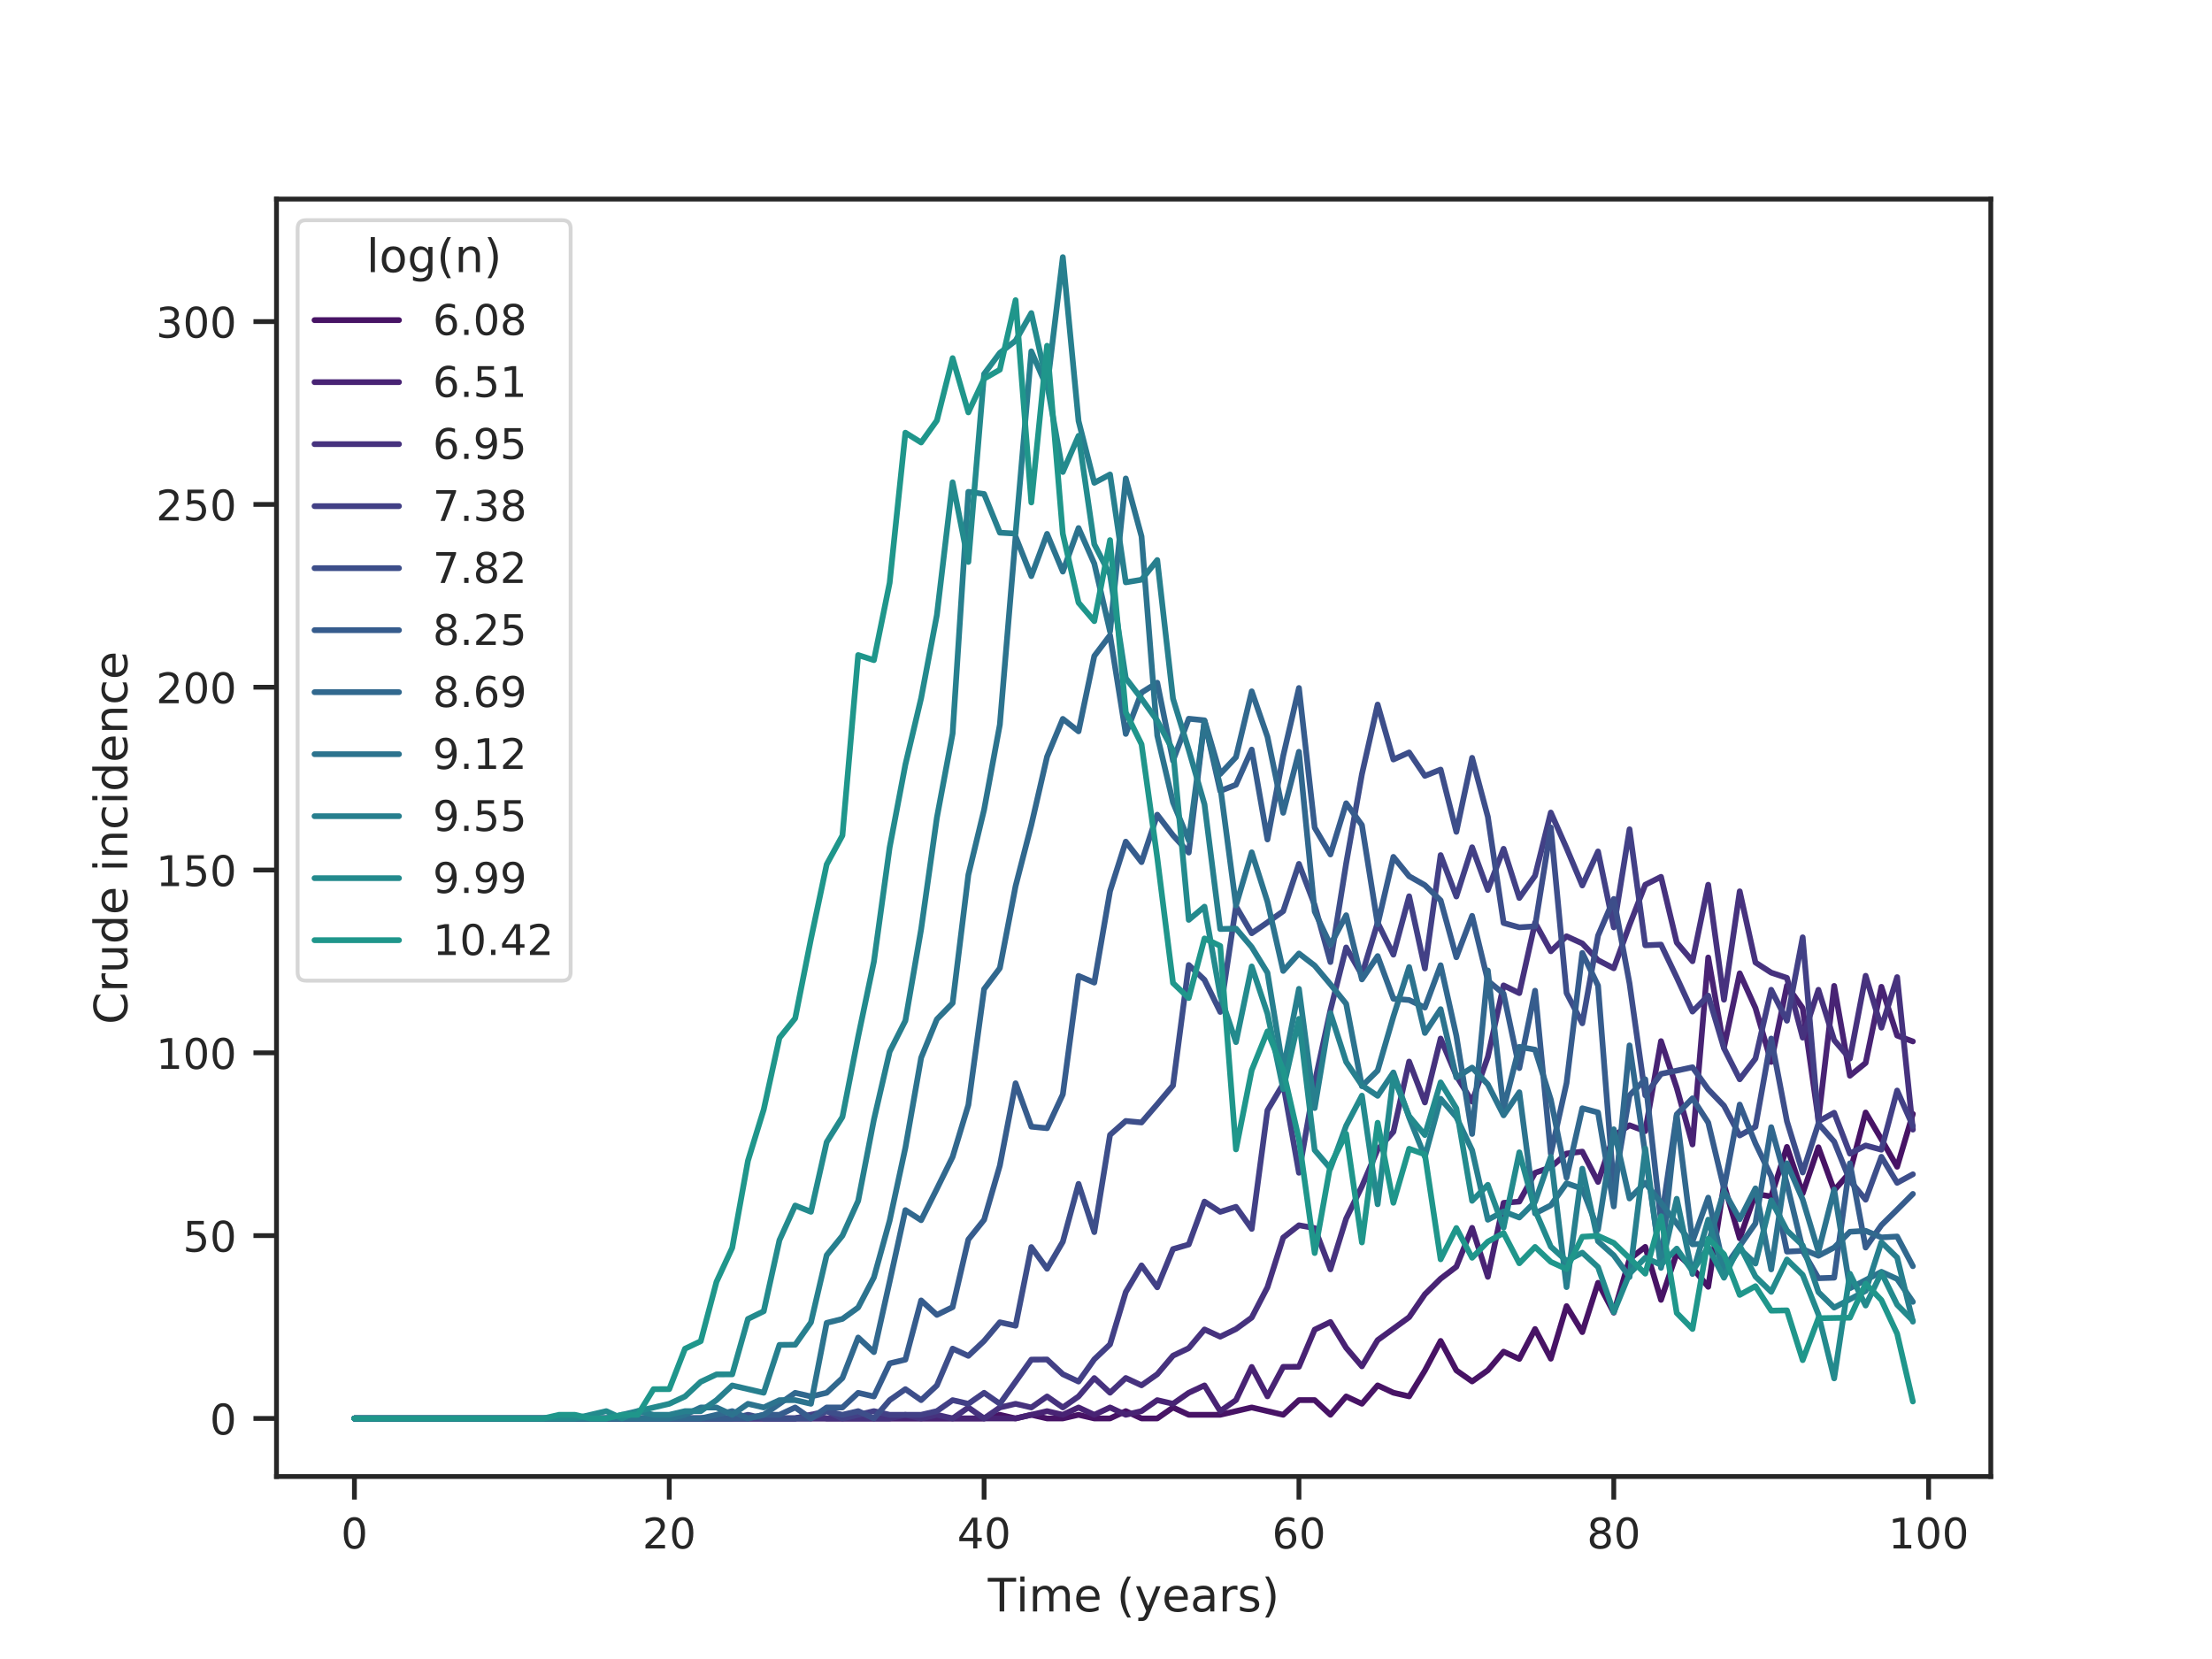 <?xml version="1.0" encoding="utf-8" standalone="no"?>
<!DOCTYPE svg PUBLIC "-//W3C//DTD SVG 1.1//EN"
  "http://www.w3.org/Graphics/SVG/1.1/DTD/svg11.dtd">
<!-- Created with matplotlib (http://matplotlib.org/) -->
<svg height="345.6pt" version="1.1" viewBox="0 0 460.8 345.6" width="460.8pt" xmlns="http://www.w3.org/2000/svg" xmlns:xlink="http://www.w3.org/1999/xlink">
 <defs>
  <style type="text/css">
*{stroke-linecap:butt;stroke-linejoin:round;}
  </style>
 </defs>
 <g id="figure_1">
  <g id="patch_1">
   <path d="M 0 345.6 
L 460.8 345.6 
L 460.8 0 
L 0 0 
z
" style="fill:#ffffff;"/>
  </g>
  <g id="axes_1">
   <g id="patch_2">
    <path d="M 57.6 307.584 
L 414.72 307.584 
L 414.72 41.472 
L 57.6 41.472 
z
" style="fill:#ffffff;"/>
   </g>
   <g id="matplotlib.axis_1">
    <g id="xtick_1">
     <g id="line2d_1">
      <defs>
       <path d="M 0 0 
L 0 4.8 
" id="m8b250248dc" style="stroke:#262626;"/>
      </defs>
      <g>
       <use style="fill:#262626;stroke:#262626;" x="73.833" xlink:href="#m8b250248dc" y="307.584"/>
      </g>
     </g>
     <g id="text_1">
      <!-- 0 -->
      <defs>
       <path d="M 31.781 66.406 
Q 24.172 66.406 20.328 58.906 
Q 16.5 51.422 16.5 36.375 
Q 16.5 21.391 20.328 13.891 
Q 24.172 6.391 31.781 6.391 
Q 39.453 6.391 43.281 13.891 
Q 47.125 21.391 47.125 36.375 
Q 47.125 51.422 43.281 58.906 
Q 39.453 66.406 31.781 66.406 
z
M 31.781 74.219 
Q 44.047 74.219 50.516 64.516 
Q 56.984 54.828 56.984 36.375 
Q 56.984 17.969 50.516 8.266 
Q 44.047 -1.422 31.781 -1.422 
Q 19.531 -1.422 13.062 8.266 
Q 6.594 17.969 6.594 36.375 
Q 6.594 54.828 13.062 64.516 
Q 19.531 74.219 31.781 74.219 
z
" id="DejaVuSans-30"/>
      </defs>
      <g style="fill:#262626;" transform="translate(71.033 322.571)scale(0.088 -0.088)">
       <use xlink:href="#DejaVuSans-30"/>
      </g>
     </g>
    </g>
    <g id="xtick_2">
     <g id="line2d_2">
      <g>
       <use style="fill:#262626;stroke:#262626;" x="139.42" xlink:href="#m8b250248dc" y="307.584"/>
      </g>
     </g>
     <g id="text_2">
      <!-- 20 -->
      <defs>
       <path d="M 19.188 8.297 
L 53.609 8.297 
L 53.609 0 
L 7.328 0 
L 7.328 8.297 
Q 12.938 14.109 22.625 23.891 
Q 32.328 33.688 34.812 36.531 
Q 39.547 41.844 41.422 45.531 
Q 43.312 49.219 43.312 52.781 
Q 43.312 58.594 39.234 62.25 
Q 35.156 65.922 28.609 65.922 
Q 23.969 65.922 18.812 64.312 
Q 13.672 62.703 7.812 59.422 
L 7.812 69.391 
Q 13.766 71.781 18.938 73 
Q 24.125 74.219 28.422 74.219 
Q 39.75 74.219 46.484 68.547 
Q 53.219 62.891 53.219 53.422 
Q 53.219 48.922 51.531 44.891 
Q 49.859 40.875 45.406 35.406 
Q 44.188 33.984 37.641 27.219 
Q 31.109 20.453 19.188 8.297 
z
" id="DejaVuSans-32"/>
      </defs>
      <g style="fill:#262626;" transform="translate(133.821 322.571)scale(0.088 -0.088)">
       <use xlink:href="#DejaVuSans-32"/>
       <use x="63.623" xlink:href="#DejaVuSans-30"/>
      </g>
     </g>
    </g>
    <g id="xtick_3">
     <g id="line2d_3">
      <g>
       <use style="fill:#262626;stroke:#262626;" x="205.006" xlink:href="#m8b250248dc" y="307.584"/>
      </g>
     </g>
     <g id="text_3">
      <!-- 40 -->
      <defs>
       <path d="M 37.797 64.312 
L 12.891 25.391 
L 37.797 25.391 
z
M 35.203 72.906 
L 47.609 72.906 
L 47.609 25.391 
L 58.016 25.391 
L 58.016 17.188 
L 47.609 17.188 
L 47.609 0 
L 37.797 0 
L 37.797 17.188 
L 4.891 17.188 
L 4.891 26.703 
z
" id="DejaVuSans-34"/>
      </defs>
      <g style="fill:#262626;" transform="translate(199.407 322.571)scale(0.088 -0.088)">
       <use xlink:href="#DejaVuSans-34"/>
       <use x="63.623" xlink:href="#DejaVuSans-30"/>
      </g>
     </g>
    </g>
    <g id="xtick_4">
     <g id="line2d_4">
      <g>
       <use style="fill:#262626;stroke:#262626;" x="270.593" xlink:href="#m8b250248dc" y="307.584"/>
      </g>
     </g>
     <g id="text_4">
      <!-- 60 -->
      <defs>
       <path d="M 33.016 40.375 
Q 26.375 40.375 22.484 35.828 
Q 18.609 31.297 18.609 23.391 
Q 18.609 15.531 22.484 10.953 
Q 26.375 6.391 33.016 6.391 
Q 39.656 6.391 43.531 10.953 
Q 47.406 15.531 47.406 23.391 
Q 47.406 31.297 43.531 35.828 
Q 39.656 40.375 33.016 40.375 
z
M 52.594 71.297 
L 52.594 62.312 
Q 48.875 64.062 45.094 64.984 
Q 41.312 65.922 37.594 65.922 
Q 27.828 65.922 22.672 59.328 
Q 17.531 52.734 16.797 39.406 
Q 19.672 43.656 24.016 45.922 
Q 28.375 48.188 33.594 48.188 
Q 44.578 48.188 50.953 41.516 
Q 57.328 34.859 57.328 23.391 
Q 57.328 12.156 50.688 5.359 
Q 44.047 -1.422 33.016 -1.422 
Q 20.359 -1.422 13.672 8.266 
Q 6.984 17.969 6.984 36.375 
Q 6.984 53.656 15.188 63.938 
Q 23.391 74.219 37.203 74.219 
Q 40.922 74.219 44.703 73.484 
Q 48.484 72.75 52.594 71.297 
z
" id="DejaVuSans-36"/>
      </defs>
      <g style="fill:#262626;" transform="translate(264.994 322.571)scale(0.088 -0.088)">
       <use xlink:href="#DejaVuSans-36"/>
       <use x="63.623" xlink:href="#DejaVuSans-30"/>
      </g>
     </g>
    </g>
    <g id="xtick_5">
     <g id="line2d_5">
      <g>
       <use style="fill:#262626;stroke:#262626;" x="336.18" xlink:href="#m8b250248dc" y="307.584"/>
      </g>
     </g>
     <g id="text_5">
      <!-- 80 -->
      <defs>
       <path d="M 31.781 34.625 
Q 24.75 34.625 20.719 30.859 
Q 16.703 27.094 16.703 20.516 
Q 16.703 13.922 20.719 10.156 
Q 24.75 6.391 31.781 6.391 
Q 38.812 6.391 42.859 10.172 
Q 46.922 13.969 46.922 20.516 
Q 46.922 27.094 42.891 30.859 
Q 38.875 34.625 31.781 34.625 
z
M 21.922 38.812 
Q 15.578 40.375 12.031 44.719 
Q 8.5 49.078 8.5 55.328 
Q 8.5 64.062 14.719 69.141 
Q 20.953 74.219 31.781 74.219 
Q 42.672 74.219 48.875 69.141 
Q 55.078 64.062 55.078 55.328 
Q 55.078 49.078 51.531 44.719 
Q 48 40.375 41.703 38.812 
Q 48.828 37.156 52.797 32.312 
Q 56.781 27.484 56.781 20.516 
Q 56.781 9.906 50.312 4.234 
Q 43.844 -1.422 31.781 -1.422 
Q 19.734 -1.422 13.25 4.234 
Q 6.781 9.906 6.781 20.516 
Q 6.781 27.484 10.781 32.312 
Q 14.797 37.156 21.922 38.812 
z
M 18.312 54.391 
Q 18.312 48.734 21.844 45.562 
Q 25.391 42.391 31.781 42.391 
Q 38.141 42.391 41.719 45.562 
Q 45.312 48.734 45.312 54.391 
Q 45.312 60.062 41.719 63.234 
Q 38.141 66.406 31.781 66.406 
Q 25.391 66.406 21.844 63.234 
Q 18.312 60.062 18.312 54.391 
z
" id="DejaVuSans-38"/>
      </defs>
      <g style="fill:#262626;" transform="translate(330.581 322.571)scale(0.088 -0.088)">
       <use xlink:href="#DejaVuSans-38"/>
       <use x="63.623" xlink:href="#DejaVuSans-30"/>
      </g>
     </g>
    </g>
    <g id="xtick_6">
     <g id="line2d_6">
      <g>
       <use style="fill:#262626;stroke:#262626;" x="401.767" xlink:href="#m8b250248dc" y="307.584"/>
      </g>
     </g>
     <g id="text_6">
      <!-- 100 -->
      <defs>
       <path d="M 12.406 8.297 
L 28.516 8.297 
L 28.516 63.922 
L 10.984 60.406 
L 10.984 69.391 
L 28.422 72.906 
L 38.281 72.906 
L 38.281 8.297 
L 54.391 8.297 
L 54.391 0 
L 12.406 0 
z
" id="DejaVuSans-31"/>
      </defs>
      <g style="fill:#262626;" transform="translate(393.368 322.571)scale(0.088 -0.088)">
       <use xlink:href="#DejaVuSans-31"/>
       <use x="63.623" xlink:href="#DejaVuSans-30"/>
       <use x="127.246" xlink:href="#DejaVuSans-30"/>
      </g>
     </g>
    </g>
    <g id="text_7">
     <!-- Time (years) -->
     <defs>
      <path d="M -0.297 72.906 
L 61.375 72.906 
L 61.375 64.594 
L 35.5 64.594 
L 35.5 0 
L 25.594 0 
L 25.594 64.594 
L -0.297 64.594 
z
" id="DejaVuSans-54"/>
      <path d="M 9.422 54.688 
L 18.406 54.688 
L 18.406 0 
L 9.422 0 
z
M 9.422 75.984 
L 18.406 75.984 
L 18.406 64.594 
L 9.422 64.594 
z
" id="DejaVuSans-69"/>
      <path d="M 52 44.188 
Q 55.375 50.25 60.062 53.125 
Q 64.75 56 71.094 56 
Q 79.641 56 84.281 50.016 
Q 88.922 44.047 88.922 33.016 
L 88.922 0 
L 79.891 0 
L 79.891 32.719 
Q 79.891 40.578 77.094 44.375 
Q 74.312 48.188 68.609 48.188 
Q 61.625 48.188 57.562 43.547 
Q 53.516 38.922 53.516 30.906 
L 53.516 0 
L 44.484 0 
L 44.484 32.719 
Q 44.484 40.625 41.703 44.406 
Q 38.922 48.188 33.109 48.188 
Q 26.219 48.188 22.156 43.531 
Q 18.109 38.875 18.109 30.906 
L 18.109 0 
L 9.078 0 
L 9.078 54.688 
L 18.109 54.688 
L 18.109 46.188 
Q 21.188 51.219 25.484 53.609 
Q 29.781 56 35.688 56 
Q 41.656 56 45.828 52.969 
Q 50 49.953 52 44.188 
z
" id="DejaVuSans-6d"/>
      <path d="M 56.203 29.594 
L 56.203 25.203 
L 14.891 25.203 
Q 15.484 15.922 20.484 11.062 
Q 25.484 6.203 34.422 6.203 
Q 39.594 6.203 44.453 7.469 
Q 49.312 8.734 54.109 11.281 
L 54.109 2.781 
Q 49.266 0.734 44.188 -0.344 
Q 39.109 -1.422 33.891 -1.422 
Q 20.797 -1.422 13.156 6.188 
Q 5.516 13.812 5.516 26.812 
Q 5.516 40.234 12.766 48.109 
Q 20.016 56 32.328 56 
Q 43.359 56 49.781 48.891 
Q 56.203 41.797 56.203 29.594 
z
M 47.219 32.234 
Q 47.125 39.594 43.094 43.984 
Q 39.062 48.391 32.422 48.391 
Q 24.906 48.391 20.391 44.141 
Q 15.875 39.891 15.188 32.172 
z
" id="DejaVuSans-65"/>
      <path id="DejaVuSans-20"/>
      <path d="M 31 75.875 
Q 24.469 64.656 21.281 53.656 
Q 18.109 42.672 18.109 31.391 
Q 18.109 20.125 21.312 9.062 
Q 24.516 -2 31 -13.188 
L 23.188 -13.188 
Q 15.875 -1.703 12.234 9.375 
Q 8.594 20.453 8.594 31.391 
Q 8.594 42.281 12.203 53.312 
Q 15.828 64.359 23.188 75.875 
z
" id="DejaVuSans-28"/>
      <path d="M 32.172 -5.078 
Q 28.375 -14.844 24.75 -17.812 
Q 21.141 -20.797 15.094 -20.797 
L 7.906 -20.797 
L 7.906 -13.281 
L 13.188 -13.281 
Q 16.891 -13.281 18.938 -11.516 
Q 21 -9.766 23.484 -3.219 
L 25.094 0.875 
L 2.984 54.688 
L 12.5 54.688 
L 29.594 11.922 
L 46.688 54.688 
L 56.203 54.688 
z
" id="DejaVuSans-79"/>
      <path d="M 34.281 27.484 
Q 23.391 27.484 19.188 25 
Q 14.984 22.516 14.984 16.5 
Q 14.984 11.719 18.141 8.906 
Q 21.297 6.109 26.703 6.109 
Q 34.188 6.109 38.703 11.406 
Q 43.219 16.703 43.219 25.484 
L 43.219 27.484 
z
M 52.203 31.203 
L 52.203 0 
L 43.219 0 
L 43.219 8.297 
Q 40.141 3.328 35.547 0.953 
Q 30.953 -1.422 24.312 -1.422 
Q 15.922 -1.422 10.953 3.297 
Q 6 8.016 6 15.922 
Q 6 25.141 12.172 29.828 
Q 18.359 34.516 30.609 34.516 
L 43.219 34.516 
L 43.219 35.406 
Q 43.219 41.609 39.141 45 
Q 35.062 48.391 27.688 48.391 
Q 23 48.391 18.547 47.266 
Q 14.109 46.141 10.016 43.891 
L 10.016 52.203 
Q 14.938 54.109 19.578 55.047 
Q 24.219 56 28.609 56 
Q 40.484 56 46.344 49.844 
Q 52.203 43.703 52.203 31.203 
z
" id="DejaVuSans-61"/>
      <path d="M 41.109 46.297 
Q 39.594 47.172 37.812 47.578 
Q 36.031 48 33.891 48 
Q 26.266 48 22.188 43.047 
Q 18.109 38.094 18.109 28.812 
L 18.109 0 
L 9.078 0 
L 9.078 54.688 
L 18.109 54.688 
L 18.109 46.188 
Q 20.953 51.172 25.484 53.578 
Q 30.031 56 36.531 56 
Q 37.453 56 38.578 55.875 
Q 39.703 55.766 41.062 55.516 
z
" id="DejaVuSans-72"/>
      <path d="M 44.281 53.078 
L 44.281 44.578 
Q 40.484 46.531 36.375 47.5 
Q 32.281 48.484 27.875 48.484 
Q 21.188 48.484 17.844 46.438 
Q 14.5 44.391 14.5 40.281 
Q 14.5 37.156 16.891 35.375 
Q 19.281 33.594 26.516 31.984 
L 29.594 31.297 
Q 39.156 29.25 43.188 25.516 
Q 47.219 21.781 47.219 15.094 
Q 47.219 7.469 41.188 3.016 
Q 35.156 -1.422 24.609 -1.422 
Q 20.219 -1.422 15.453 -0.562 
Q 10.688 0.297 5.422 2 
L 5.422 11.281 
Q 10.406 8.688 15.234 7.391 
Q 20.062 6.109 24.812 6.109 
Q 31.156 6.109 34.562 8.281 
Q 37.984 10.453 37.984 14.406 
Q 37.984 18.062 35.516 20.016 
Q 33.062 21.969 24.703 23.781 
L 21.578 24.516 
Q 13.234 26.266 9.516 29.906 
Q 5.812 33.547 5.812 39.891 
Q 5.812 47.609 11.281 51.797 
Q 16.75 56 26.812 56 
Q 31.781 56 36.172 55.266 
Q 40.578 54.547 44.281 53.078 
z
" id="DejaVuSans-73"/>
      <path d="M 8.016 75.875 
L 15.828 75.875 
Q 23.141 64.359 26.781 53.312 
Q 30.422 42.281 30.422 31.391 
Q 30.422 20.453 26.781 9.375 
Q 23.141 -1.703 15.828 -13.188 
L 8.016 -13.188 
Q 14.5 -2 17.703 9.062 
Q 20.906 20.125 20.906 31.391 
Q 20.906 42.672 17.703 53.656 
Q 14.5 64.656 8.016 75.875 
z
" id="DejaVuSans-29"/>
     </defs>
     <g style="fill:#262626;" transform="translate(205.787 335.695)scale(0.096 -0.096)">
      <use xlink:href="#DejaVuSans-54"/>
      <use x="61.037" xlink:href="#DejaVuSans-69"/>
      <use x="88.82" xlink:href="#DejaVuSans-6d"/>
      <use x="186.232" xlink:href="#DejaVuSans-65"/>
      <use x="247.756" xlink:href="#DejaVuSans-20"/>
      <use x="279.543" xlink:href="#DejaVuSans-28"/>
      <use x="318.557" xlink:href="#DejaVuSans-79"/>
      <use x="377.736" xlink:href="#DejaVuSans-65"/>
      <use x="439.26" xlink:href="#DejaVuSans-61"/>
      <use x="500.539" xlink:href="#DejaVuSans-72"/>
      <use x="541.652" xlink:href="#DejaVuSans-73"/>
      <use x="593.752" xlink:href="#DejaVuSans-29"/>
     </g>
    </g>
   </g>
   <g id="matplotlib.axis_2">
    <g id="ytick_1">
     <g id="line2d_7">
      <defs>
       <path d="M 0 0 
L -4.8 0 
" id="mf01d07a620" style="stroke:#262626;"/>
      </defs>
      <g>
       <use style="fill:#262626;stroke:#262626;" x="57.6" xlink:href="#mf01d07a620" y="295.488"/>
      </g>
     </g>
     <g id="text_8">
      <!-- 0 -->
      <g style="fill:#262626;" transform="translate(43.701 298.831)scale(0.088 -0.088)">
       <use xlink:href="#DejaVuSans-30"/>
      </g>
     </g>
    </g>
    <g id="ytick_2">
     <g id="line2d_8">
      <g>
       <use style="fill:#262626;stroke:#262626;" x="57.6" xlink:href="#mf01d07a620" y="257.406"/>
      </g>
     </g>
     <g id="text_9">
      <!-- 50 -->
      <defs>
       <path d="M 10.797 72.906 
L 49.516 72.906 
L 49.516 64.594 
L 19.828 64.594 
L 19.828 46.734 
Q 21.969 47.469 24.109 47.828 
Q 26.266 48.188 28.422 48.188 
Q 40.625 48.188 47.75 41.5 
Q 54.891 34.812 54.891 23.391 
Q 54.891 11.625 47.562 5.094 
Q 40.234 -1.422 26.906 -1.422 
Q 22.312 -1.422 17.547 -0.641 
Q 12.797 0.141 7.719 1.703 
L 7.719 11.625 
Q 12.109 9.234 16.797 8.062 
Q 21.484 6.891 26.703 6.891 
Q 35.156 6.891 40.078 11.328 
Q 45.016 15.766 45.016 23.391 
Q 45.016 31 40.078 35.438 
Q 35.156 39.891 26.703 39.891 
Q 22.75 39.891 18.812 39.016 
Q 14.891 38.141 10.797 36.281 
z
" id="DejaVuSans-35"/>
      </defs>
      <g style="fill:#262626;" transform="translate(38.102 260.749)scale(0.088 -0.088)">
       <use xlink:href="#DejaVuSans-35"/>
       <use x="63.623" xlink:href="#DejaVuSans-30"/>
      </g>
     </g>
    </g>
    <g id="ytick_3">
     <g id="line2d_9">
      <g>
       <use style="fill:#262626;stroke:#262626;" x="57.6" xlink:href="#mf01d07a620" y="219.324"/>
      </g>
     </g>
     <g id="text_10">
      <!-- 100 -->
      <g style="fill:#262626;" transform="translate(32.503 222.667)scale(0.088 -0.088)">
       <use xlink:href="#DejaVuSans-31"/>
       <use x="63.623" xlink:href="#DejaVuSans-30"/>
       <use x="127.246" xlink:href="#DejaVuSans-30"/>
      </g>
     </g>
    </g>
    <g id="ytick_4">
     <g id="line2d_10">
      <g>
       <use style="fill:#262626;stroke:#262626;" x="57.6" xlink:href="#mf01d07a620" y="181.242"/>
      </g>
     </g>
     <g id="text_11">
      <!-- 150 -->
      <g style="fill:#262626;" transform="translate(32.503 184.585)scale(0.088 -0.088)">
       <use xlink:href="#DejaVuSans-31"/>
       <use x="63.623" xlink:href="#DejaVuSans-35"/>
       <use x="127.246" xlink:href="#DejaVuSans-30"/>
      </g>
     </g>
    </g>
    <g id="ytick_5">
     <g id="line2d_11">
      <g>
       <use style="fill:#262626;stroke:#262626;" x="57.6" xlink:href="#mf01d07a620" y="143.16"/>
      </g>
     </g>
     <g id="text_12">
      <!-- 200 -->
      <g style="fill:#262626;" transform="translate(32.503 146.503)scale(0.088 -0.088)">
       <use xlink:href="#DejaVuSans-32"/>
       <use x="63.623" xlink:href="#DejaVuSans-30"/>
       <use x="127.246" xlink:href="#DejaVuSans-30"/>
      </g>
     </g>
    </g>
    <g id="ytick_6">
     <g id="line2d_12">
      <g>
       <use style="fill:#262626;stroke:#262626;" x="57.6" xlink:href="#mf01d07a620" y="105.078"/>
      </g>
     </g>
     <g id="text_13">
      <!-- 250 -->
      <g style="fill:#262626;" transform="translate(32.503 108.421)scale(0.088 -0.088)">
       <use xlink:href="#DejaVuSans-32"/>
       <use x="63.623" xlink:href="#DejaVuSans-35"/>
       <use x="127.246" xlink:href="#DejaVuSans-30"/>
      </g>
     </g>
    </g>
    <g id="ytick_7">
     <g id="line2d_13">
      <g>
       <use style="fill:#262626;stroke:#262626;" x="57.6" xlink:href="#mf01d07a620" y="66.996"/>
      </g>
     </g>
     <g id="text_14">
      <!-- 300 -->
      <defs>
       <path d="M 40.578 39.312 
Q 47.656 37.797 51.625 33 
Q 55.609 28.219 55.609 21.188 
Q 55.609 10.406 48.188 4.484 
Q 40.766 -1.422 27.094 -1.422 
Q 22.516 -1.422 17.656 -0.516 
Q 12.797 0.391 7.625 2.203 
L 7.625 11.719 
Q 11.719 9.328 16.594 8.109 
Q 21.484 6.891 26.812 6.891 
Q 36.078 6.891 40.938 10.547 
Q 45.797 14.203 45.797 21.188 
Q 45.797 27.641 41.281 31.266 
Q 36.766 34.906 28.719 34.906 
L 20.219 34.906 
L 20.219 43.016 
L 29.109 43.016 
Q 36.375 43.016 40.234 45.922 
Q 44.094 48.828 44.094 54.297 
Q 44.094 59.906 40.109 62.906 
Q 36.141 65.922 28.719 65.922 
Q 24.656 65.922 20.016 65.031 
Q 15.375 64.156 9.812 62.312 
L 9.812 71.094 
Q 15.438 72.656 20.344 73.438 
Q 25.25 74.219 29.594 74.219 
Q 40.828 74.219 47.359 69.109 
Q 53.906 64.016 53.906 55.328 
Q 53.906 49.266 50.438 45.094 
Q 46.969 40.922 40.578 39.312 
z
" id="DejaVuSans-33"/>
      </defs>
      <g style="fill:#262626;" transform="translate(32.503 70.339)scale(0.088 -0.088)">
       <use xlink:href="#DejaVuSans-33"/>
       <use x="63.623" xlink:href="#DejaVuSans-30"/>
       <use x="127.246" xlink:href="#DejaVuSans-30"/>
      </g>
     </g>
    </g>
    <g id="text_15">
     <!-- Crude incidence -->
     <defs>
      <path d="M 64.406 67.281 
L 64.406 56.891 
Q 59.422 61.531 53.781 63.812 
Q 48.141 66.109 41.797 66.109 
Q 29.297 66.109 22.656 58.469 
Q 16.016 50.828 16.016 36.375 
Q 16.016 21.969 22.656 14.328 
Q 29.297 6.688 41.797 6.688 
Q 48.141 6.688 53.781 8.984 
Q 59.422 11.281 64.406 15.922 
L 64.406 5.609 
Q 59.234 2.094 53.438 0.328 
Q 47.656 -1.422 41.219 -1.422 
Q 24.656 -1.422 15.125 8.703 
Q 5.609 18.844 5.609 36.375 
Q 5.609 53.953 15.125 64.078 
Q 24.656 74.219 41.219 74.219 
Q 47.75 74.219 53.531 72.484 
Q 59.328 70.75 64.406 67.281 
z
" id="DejaVuSans-43"/>
      <path d="M 8.5 21.578 
L 8.5 54.688 
L 17.484 54.688 
L 17.484 21.922 
Q 17.484 14.156 20.5 10.266 
Q 23.531 6.391 29.594 6.391 
Q 36.859 6.391 41.078 11.031 
Q 45.312 15.672 45.312 23.688 
L 45.312 54.688 
L 54.297 54.688 
L 54.297 0 
L 45.312 0 
L 45.312 8.406 
Q 42.047 3.422 37.719 1 
Q 33.406 -1.422 27.688 -1.422 
Q 18.266 -1.422 13.375 4.438 
Q 8.5 10.297 8.5 21.578 
z
M 31.109 56 
z
" id="DejaVuSans-75"/>
      <path d="M 45.406 46.391 
L 45.406 75.984 
L 54.391 75.984 
L 54.391 0 
L 45.406 0 
L 45.406 8.203 
Q 42.578 3.328 38.25 0.953 
Q 33.938 -1.422 27.875 -1.422 
Q 17.969 -1.422 11.734 6.484 
Q 5.516 14.406 5.516 27.297 
Q 5.516 40.188 11.734 48.094 
Q 17.969 56 27.875 56 
Q 33.938 56 38.25 53.625 
Q 42.578 51.266 45.406 46.391 
z
M 14.797 27.297 
Q 14.797 17.391 18.875 11.75 
Q 22.953 6.109 30.078 6.109 
Q 37.203 6.109 41.297 11.75 
Q 45.406 17.391 45.406 27.297 
Q 45.406 37.203 41.297 42.844 
Q 37.203 48.484 30.078 48.484 
Q 22.953 48.484 18.875 42.844 
Q 14.797 37.203 14.797 27.297 
z
" id="DejaVuSans-64"/>
      <path d="M 54.891 33.016 
L 54.891 0 
L 45.906 0 
L 45.906 32.719 
Q 45.906 40.484 42.875 44.328 
Q 39.844 48.188 33.797 48.188 
Q 26.516 48.188 22.312 43.547 
Q 18.109 38.922 18.109 30.906 
L 18.109 0 
L 9.078 0 
L 9.078 54.688 
L 18.109 54.688 
L 18.109 46.188 
Q 21.344 51.125 25.703 53.562 
Q 30.078 56 35.797 56 
Q 45.219 56 50.047 50.172 
Q 54.891 44.344 54.891 33.016 
z
" id="DejaVuSans-6e"/>
      <path d="M 48.781 52.594 
L 48.781 44.188 
Q 44.969 46.297 41.141 47.344 
Q 37.312 48.391 33.406 48.391 
Q 24.656 48.391 19.812 42.844 
Q 14.984 37.312 14.984 27.297 
Q 14.984 17.281 19.812 11.734 
Q 24.656 6.203 33.406 6.203 
Q 37.312 6.203 41.141 7.25 
Q 44.969 8.297 48.781 10.406 
L 48.781 2.094 
Q 45.016 0.344 40.984 -0.531 
Q 36.969 -1.422 32.422 -1.422 
Q 20.062 -1.422 12.781 6.344 
Q 5.516 14.109 5.516 27.297 
Q 5.516 40.672 12.859 48.328 
Q 20.219 56 33.016 56 
Q 37.156 56 41.109 55.141 
Q 45.062 54.297 48.781 52.594 
z
" id="DejaVuSans-63"/>
     </defs>
     <g style="fill:#262626;" transform="translate(26.506 213.405)rotate(-90)scale(0.096 -0.096)">
      <use xlink:href="#DejaVuSans-43"/>
      <use x="69.824" xlink:href="#DejaVuSans-72"/>
      <use x="110.938" xlink:href="#DejaVuSans-75"/>
      <use x="174.316" xlink:href="#DejaVuSans-64"/>
      <use x="237.793" xlink:href="#DejaVuSans-65"/>
      <use x="299.316" xlink:href="#DejaVuSans-20"/>
      <use x="331.104" xlink:href="#DejaVuSans-69"/>
      <use x="358.887" xlink:href="#DejaVuSans-6e"/>
      <use x="422.266" xlink:href="#DejaVuSans-63"/>
      <use x="477.246" xlink:href="#DejaVuSans-69"/>
      <use x="505.029" xlink:href="#DejaVuSans-64"/>
      <use x="568.506" xlink:href="#DejaVuSans-65"/>
      <use x="630.029" xlink:href="#DejaVuSans-6e"/>
      <use x="693.408" xlink:href="#DejaVuSans-63"/>
      <use x="748.389" xlink:href="#DejaVuSans-65"/>
     </g>
    </g>
   </g>
   <g id="line2d_14">
    <path clip-path="url(#p2c83edff97)" d="M 73.833 295.488 
L 77.112 295.488 
L 80.391 295.488 
L 83.671 295.488 
L 86.95 295.488 
L 90.229 295.488 
L 93.509 295.488 
L 96.788 295.488 
L 100.067 295.488 
L 103.347 295.488 
L 106.626 295.488 
L 109.905 295.488 
L 113.185 295.488 
L 116.464 295.488 
L 119.743 295.488 
L 123.023 295.488 
L 126.302 295.488 
L 129.581 295.488 
L 132.861 295.488 
L 136.14 295.488 
L 139.42 295.488 
L 142.699 295.488 
L 145.978 295.488 
L 149.258 295.488 
L 152.537 295.488 
L 155.816 295.488 
L 159.096 295.488 
L 162.375 295.488 
L 165.654 295.488 
L 168.934 295.488 
L 172.213 295.488 
L 175.492 295.488 
L 178.772 295.488 
L 182.051 295.488 
L 185.33 295.488 
L 188.61 295.488 
L 191.889 295.488 
L 195.168 295.488 
L 198.448 295.488 
L 201.727 295.488 
L 205.006 295.488 
L 208.286 294.726 
L 211.565 295.488 
L 214.844 294.726 
L 218.124 295.488 
L 221.403 295.488 
L 224.682 294.726 
L 227.962 295.488 
L 231.241 295.488 
L 234.52 293.964 
L 237.8 295.488 
L 241.079 295.488 
L 244.358 293.201 
L 247.638 294.726 
L 250.917 294.726 
L 254.196 294.726 
L 257.476 293.963 
L 260.755 293.199 
L 264.034 293.962 
L 267.314 294.725 
L 270.593 291.671 
L 273.872 291.669 
L 277.152 294.724 
L 280.431 290.902 
L 283.71 292.429 
L 286.99 288.599 
L 290.269 290.126 
L 293.548 290.89 
L 296.828 285.512 
L 300.107 279.338 
L 303.386 285.478 
L 306.666 287.78 
L 309.945 285.454 
L 313.224 281.57 
L 316.504 283.096 
L 319.783 276.855 
L 323.062 283.045 
L 326.342 272.086 
L 329.621 277.504 
L 332.9 267.235 
L 336.18 273.45 
L 339.459 262.287 
L 342.739 259.749 
L 346.018 270.788 
L 349.297 261.072 
L 352.577 264.145 
L 355.856 268.065 
L 359.135 246.785 
L 362.415 257.965 
L 365.694 248.706 
L 368.973 249.248 
L 372.253 238.922 
L 375.532 248.618 
L 378.811 238.995 
L 382.091 247.976 
L 385.37 244.239 
L 388.649 231.752 
L 391.929 237.341 
L 395.208 243.057 
L 398.487 232.047 
" style="fill:none;stroke:#471365;stroke-linecap:round;stroke-width:1.2;"/>
   </g>
   <g id="line2d_15">
    <path clip-path="url(#p2c83edff97)" d="M 73.833 295.488 
L 77.112 295.488 
L 80.391 295.488 
L 83.671 295.488 
L 86.95 295.488 
L 90.229 295.488 
L 93.509 295.488 
L 96.788 295.488 
L 100.067 295.488 
L 103.347 295.488 
L 106.626 295.488 
L 109.905 295.488 
L 113.185 295.488 
L 116.464 295.488 
L 119.743 295.488 
L 123.023 295.488 
L 126.302 295.488 
L 129.581 295.488 
L 132.861 295.488 
L 136.14 295.488 
L 139.42 295.488 
L 142.699 295.488 
L 145.978 295.488 
L 149.258 295.488 
L 152.537 295.488 
L 155.816 295.488 
L 159.096 295.488 
L 162.375 295.488 
L 165.654 295.488 
L 168.934 294.726 
L 172.213 295.488 
L 175.492 295.488 
L 178.772 295.488 
L 182.051 295.488 
L 185.33 295.488 
L 188.61 295.488 
L 191.889 295.488 
L 195.168 295.488 
L 198.448 295.488 
L 201.727 295.488 
L 205.006 295.488 
L 208.286 295.488 
L 211.565 295.488 
L 214.844 294.726 
L 218.124 293.964 
L 221.403 294.726 
L 224.682 293.201 
L 227.962 294.726 
L 231.241 293.2 
L 234.52 294.725 
L 237.8 293.962 
L 241.079 291.672 
L 244.358 292.434 
L 247.638 290.14 
L 250.917 288.606 
L 254.196 293.958 
L 257.476 291.662 
L 260.755 284.76 
L 264.034 290.887 
L 267.314 284.738 
L 270.593 284.723 
L 273.872 276.988 
L 277.152 275.394 
L 280.431 280.776 
L 283.71 284.632 
L 286.99 279.169 
L 290.269 276.792 
L 293.548 274.396 
L 296.828 269.622 
L 300.107 266.376 
L 303.386 263.885 
L 306.666 255.778 
L 309.945 265.989 
L 313.224 250.577 
L 316.504 250.311 
L 319.783 244.322 
L 323.062 243.153 
L 326.342 240.303 
L 329.621 239.9 
L 332.9 246.221 
L 336.18 236.583 
L 339.459 234.414 
L 342.739 235.644 
L 346.018 216.888 
L 349.297 226.636 
L 352.577 238.413 
L 355.856 199.46 
L 359.135 218.246 
L 362.415 202.76 
L 365.694 209.993 
L 368.973 221.227 
L 372.253 205.32 
L 375.532 210.006 
L 378.811 233.247 
L 382.091 205.382 
L 385.37 224.096 
L 388.649 221.427 
L 391.929 205.566 
L 395.208 215.73 
L 398.487 216.947 
" style="fill:none;stroke:#482374;stroke-linecap:round;stroke-width:1.2;"/>
   </g>
   <g id="line2d_16">
    <path clip-path="url(#p2c83edff97)" d="M 73.833 295.488 
L 77.112 295.488 
L 80.391 295.488 
L 83.671 295.488 
L 86.95 295.488 
L 90.229 295.488 
L 93.509 295.488 
L 96.788 295.488 
L 100.067 295.488 
L 103.347 295.488 
L 106.626 295.488 
L 109.905 295.488 
L 113.185 295.488 
L 116.464 295.488 
L 119.743 295.488 
L 123.023 295.488 
L 126.302 295.488 
L 129.581 295.488 
L 132.861 295.488 
L 136.14 295.488 
L 139.42 295.488 
L 142.699 295.488 
L 145.978 295.488 
L 149.258 295.488 
L 152.537 295.488 
L 155.816 295.488 
L 159.096 295.488 
L 162.375 295.488 
L 165.654 295.488 
L 168.934 295.488 
L 172.213 295.488 
L 175.492 295.488 
L 178.772 295.488 
L 182.051 295.488 
L 185.33 295.488 
L 188.61 294.726 
L 191.889 295.488 
L 195.168 294.726 
L 198.448 295.488 
L 201.727 293.202 
L 205.006 295.488 
L 208.286 293.201 
L 211.565 292.438 
L 214.844 293.2 
L 218.124 290.909 
L 221.403 293.198 
L 224.682 290.904 
L 227.962 287.075 
L 231.241 290.131 
L 234.52 287.06 
L 237.8 288.586 
L 241.079 286.275 
L 244.358 282.413 
L 247.638 280.847 
L 250.917 276.949 
L 254.196 278.456 
L 257.476 276.862 
L 260.755 274.476 
L 264.034 268.153 
L 267.314 257.814 
L 270.593 255.248 
L 273.872 255.832 
L 277.152 264.43 
L 280.431 253.851 
L 283.71 247.14 
L 286.99 239.479 
L 290.269 235.767 
L 293.548 221.141 
L 296.828 229.664 
L 300.107 216.352 
L 303.386 224.108 
L 306.666 229.489 
L 309.945 220.181 
L 313.224 205.275 
L 316.504 206.884 
L 319.783 192.212 
L 323.062 198.168 
L 326.342 195.042 
L 329.621 196.537 
L 332.9 200.023 
L 336.18 201.718 
L 339.459 192.695 
L 342.739 184.307 
L 346.018 182.66 
L 349.297 196.363 
L 352.577 200.244 
L 355.856 184.307 
L 359.135 208.257 
L 362.415 185.677 
L 365.694 200.499 
L 368.973 202.618 
L 372.253 203.711 
L 375.532 216.162 
L 378.811 206.189 
L 382.091 216.686 
L 385.37 220.523 
L 388.649 203.274 
L 391.929 214.086 
L 395.208 203.551 
L 398.487 235.317 
" style="fill:none;stroke:#46327e;stroke-linecap:round;stroke-width:1.2;"/>
   </g>
   <g id="line2d_17">
    <path clip-path="url(#p2c83edff97)" d="M 73.833 295.488 
L 77.112 295.488 
L 80.391 295.488 
L 83.671 295.488 
L 86.95 295.488 
L 90.229 295.488 
L 93.509 295.488 
L 96.788 295.488 
L 100.067 295.488 
L 103.347 295.488 
L 106.626 295.488 
L 109.905 295.488 
L 113.185 295.488 
L 116.464 295.488 
L 119.743 295.488 
L 123.023 295.488 
L 126.302 295.488 
L 129.581 295.488 
L 132.861 295.488 
L 136.14 295.488 
L 139.42 295.488 
L 142.699 295.488 
L 145.978 295.488 
L 149.258 295.488 
L 152.537 295.488 
L 155.816 295.488 
L 159.096 295.488 
L 162.375 295.488 
L 165.654 295.488 
L 168.934 294.726 
L 172.213 293.964 
L 175.492 295.488 
L 178.772 294.726 
L 182.051 293.964 
L 185.33 294.726 
L 188.61 294.726 
L 191.889 294.726 
L 195.168 293.963 
L 198.448 291.674 
L 201.727 292.435 
L 205.006 290.142 
L 208.286 292.432 
L 211.565 287.84 
L 214.844 283.232 
L 218.124 283.212 
L 221.403 286.27 
L 224.682 287.799 
L 227.962 283.165 
L 231.241 280.053 
L 234.52 269.158 
L 237.8 263.604 
L 241.079 268.172 
L 244.358 260.205 
L 247.638 259.249 
L 250.917 250.317 
L 254.196 252.453 
L 257.476 251.402 
L 260.755 256.008 
L 264.034 231.3 
L 267.314 225.793 
L 270.593 244.31 
L 273.872 225.513 
L 277.152 210.412 
L 280.431 197.371 
L 283.71 203.089 
L 286.99 192.209 
L 290.269 198.876 
L 293.548 186.708 
L 296.828 201.75 
L 300.107 178.128 
L 303.386 186.762 
L 306.666 176.496 
L 309.945 185.399 
L 313.224 176.819 
L 316.504 187.066 
L 319.783 182.428 
L 323.062 169.266 
L 326.342 176.677 
L 329.621 184.462 
L 332.9 177.371 
L 336.18 193.196 
L 339.459 172.75 
L 342.739 196.923 
L 346.018 196.78 
L 349.297 203.627 
L 352.577 210.732 
L 355.856 207.403 
L 359.135 218.375 
L 362.415 224.844 
L 365.694 220.521 
L 368.973 206.185 
L 372.253 212.634 
L 375.532 195.256 
L 378.811 233.597 
L 382.091 231.806 
L 385.37 240.324 
L 388.649 238.62 
L 391.929 239.504 
L 395.208 227.179 
L 398.487 234.578 
" style="fill:none;stroke:#424086;stroke-linecap:round;stroke-width:1.2;"/>
   </g>
   <g id="line2d_18">
    <path clip-path="url(#p2c83edff97)" d="M 73.833 295.488 
L 77.112 295.488 
L 80.391 295.488 
L 83.671 295.488 
L 86.95 295.488 
L 90.229 295.488 
L 93.509 295.488 
L 96.788 295.488 
L 100.067 295.488 
L 103.347 295.488 
L 106.626 295.488 
L 109.905 295.488 
L 113.185 295.488 
L 116.464 295.488 
L 119.743 295.488 
L 123.023 295.488 
L 126.302 295.488 
L 129.581 295.488 
L 132.861 295.488 
L 136.14 295.488 
L 139.42 295.488 
L 142.699 295.488 
L 145.978 295.488 
L 149.258 295.488 
L 152.537 295.488 
L 155.816 294.726 
L 159.096 295.488 
L 162.375 295.488 
L 165.654 295.488 
L 168.934 295.488 
L 172.213 293.964 
L 175.492 294.726 
L 178.772 293.964 
L 182.051 295.488 
L 185.33 291.676 
L 188.61 289.383 
L 191.889 291.671 
L 195.168 288.611 
L 198.448 280.941 
L 201.727 282.45 
L 205.006 279.348 
L 208.286 275.453 
L 211.565 276.175 
L 214.844 259.785 
L 218.124 264.315 
L 221.403 258.682 
L 224.682 246.624 
L 227.962 256.673 
L 231.241 236.415 
L 234.52 233.52 
L 237.8 233.83 
L 241.079 230.027 
L 244.358 226.128 
L 247.638 201.025 
L 250.917 204.121 
L 254.196 210.804 
L 257.476 188.801 
L 260.755 194.416 
L 264.034 192.154 
L 267.314 189.817 
L 270.593 179.963 
L 273.872 188.568 
L 277.152 200.412 
L 280.431 179.856 
L 283.71 161.287 
L 286.99 146.769 
L 290.269 158.219 
L 293.548 156.746 
L 296.828 161.628 
L 300.107 160.317 
L 303.386 173.288 
L 306.666 157.868 
L 309.945 170.152 
L 313.224 192.272 
L 316.504 193.185 
L 319.783 192.973 
L 323.062 172.375 
L 326.342 206.869 
L 329.621 213.175 
L 332.9 194.917 
L 336.18 187.268 
L 339.459 204.861 
L 342.739 228.187 
L 346.018 223.708 
L 349.297 223.025 
L 352.577 222.329 
L 355.856 226.943 
L 359.135 230.345 
L 362.415 236.54 
L 365.694 234.719 
L 368.973 216.349 
L 372.253 233.588 
L 375.532 244.25 
L 378.811 234.065 
L 382.091 237.82 
L 385.37 245.939 
L 388.649 249.915 
L 391.929 240.983 
L 395.208 246.406 
L 398.487 244.625 
" style="fill:none;stroke:#3d4e8a;stroke-linecap:round;stroke-width:1.2;"/>
   </g>
   <g id="line2d_19">
    <path clip-path="url(#p2c83edff97)" d="M 73.833 295.488 
L 77.112 295.488 
L 80.391 295.488 
L 83.671 295.488 
L 86.95 295.488 
L 90.229 295.488 
L 93.509 295.488 
L 96.788 295.488 
L 100.067 295.488 
L 103.347 295.488 
L 106.626 295.488 
L 109.905 295.488 
L 113.185 295.488 
L 116.464 295.488 
L 119.743 295.488 
L 123.023 295.488 
L 126.302 295.488 
L 129.581 295.488 
L 132.861 295.488 
L 136.14 295.488 
L 139.42 295.488 
L 142.699 295.488 
L 145.978 295.488 
L 149.258 295.488 
L 152.537 295.488 
L 155.816 295.488 
L 159.096 294.726 
L 162.375 294.726 
L 165.654 293.202 
L 168.934 295.488 
L 172.213 293.201 
L 175.492 293.201 
L 178.772 290.147 
L 182.051 290.907 
L 185.33 284.019 
L 188.61 283.234 
L 191.889 270.902 
L 195.168 273.914 
L 198.448 272.303 
L 201.727 258.21 
L 205.006 254.103 
L 208.286 242.809 
L 211.565 225.664 
L 214.844 234.704 
L 218.124 235.027 
L 221.403 227.985 
L 224.682 203.298 
L 227.962 204.697 
L 231.241 185.644 
L 234.52 175.328 
L 237.8 179.599 
L 241.079 169.714 
L 244.358 174.007 
L 247.638 177.609 
L 250.917 150.218 
L 254.196 164.775 
L 257.476 163.473 
L 260.755 156.151 
L 264.034 174.877 
L 267.314 157.469 
L 270.593 143.325 
L 273.872 172.422 
L 277.152 178 
L 280.431 167.335 
L 283.71 171.877 
L 286.99 192.579 
L 290.269 178.505 
L 293.548 182.533 
L 296.828 184.393 
L 300.107 187.563 
L 303.386 199.412 
L 306.666 190.787 
L 309.945 204.318 
L 313.224 206.998 
L 316.504 222.507 
L 319.783 206.377 
L 323.062 240.352 
L 326.342 225.613 
L 329.621 198.514 
L 332.9 205.322 
L 336.18 247.452 
L 339.459 228.181 
L 342.739 224.84 
L 346.018 254.51 
L 349.297 232.133 
L 352.577 228.799 
L 355.856 233.862 
L 359.135 247.568 
L 362.415 230.099 
L 365.694 238.2 
L 368.973 245.029 
L 372.253 260.73 
L 375.532 260.57 
L 378.811 266.278 
L 382.091 266.166 
L 385.37 242.34 
L 388.649 259.89 
L 391.929 255.229 
L 395.208 252 
L 398.487 248.715 
" style="fill:none;stroke:#365c8d;stroke-linecap:round;stroke-width:1.2;"/>
   </g>
   <g id="line2d_20">
    <path clip-path="url(#p2c83edff97)" d="M 73.833 295.488 
L 77.112 295.488 
L 80.391 295.488 
L 83.671 295.488 
L 86.95 295.488 
L 90.229 295.488 
L 93.509 295.488 
L 96.788 295.488 
L 100.067 295.488 
L 103.347 295.488 
L 106.626 295.488 
L 109.905 295.488 
L 113.185 295.488 
L 116.464 295.488 
L 119.743 295.488 
L 123.023 295.488 
L 126.302 295.488 
L 129.581 295.488 
L 132.861 295.488 
L 136.14 295.488 
L 139.42 295.488 
L 142.699 295.488 
L 145.978 295.488 
L 149.258 294.726 
L 152.537 293.964 
L 155.816 295.488 
L 159.096 294.726 
L 162.375 292.439 
L 165.654 290.149 
L 168.934 290.909 
L 172.213 290.142 
L 175.492 287.077 
L 178.772 278.629 
L 182.051 281.669 
L 185.33 266.977 
L 188.61 252.09 
L 191.889 254.192 
L 195.168 247.66 
L 198.448 241 
L 201.727 230.179 
L 205.006 206.044 
L 208.286 201.68 
L 211.565 184.589 
L 214.844 171.856 
L 218.124 157.63 
L 221.403 149.757 
L 224.682 152.352 
L 227.962 136.661 
L 231.241 132.332 
L 234.52 152.887 
L 237.8 144.277 
L 241.079 142.217 
L 244.358 158.463 
L 247.638 149.724 
L 250.917 150.057 
L 254.196 161.236 
L 257.476 157.732 
L 260.755 144.016 
L 264.034 153.491 
L 267.314 169.324 
L 270.593 156.608 
L 273.872 189.884 
L 277.152 196.836 
L 280.431 190.658 
L 283.71 204.032 
L 286.99 199.171 
L 290.269 208.058 
L 293.548 208.321 
L 296.828 209.896 
L 300.107 201.075 
L 303.386 215.769 
L 306.666 236.221 
L 309.945 202.166 
L 313.224 230.954 
L 316.504 218.074 
L 319.783 218.665 
L 323.062 229.066 
L 326.342 245.343 
L 329.621 230.871 
L 332.9 231.746 
L 336.18 251.322 
L 339.459 217.769 
L 342.739 240.402 
L 346.018 263.462 
L 349.297 232.373 
L 352.577 258.615 
L 355.856 249.49 
L 359.135 264.2 
L 362.415 259.562 
L 365.694 254.855 
L 368.973 234.812 
L 372.253 246.635 
L 375.532 260.213 
L 378.811 261.596 
L 382.091 259.89 
L 385.37 256.597 
L 388.649 256.397 
L 391.929 257.775 
L 395.208 257.588 
L 398.487 263.773 
" style="fill:none;stroke:#31688e;stroke-linecap:round;stroke-width:1.2;"/>
   </g>
   <g id="line2d_21">
    <path clip-path="url(#p2c83edff97)" d="M 73.833 295.488 
L 77.112 295.488 
L 80.391 295.488 
L 83.671 295.488 
L 86.95 295.488 
L 90.229 295.488 
L 93.509 295.488 
L 96.788 295.488 
L 100.067 295.488 
L 103.347 295.488 
L 106.626 295.488 
L 109.905 295.488 
L 113.185 295.488 
L 116.464 295.488 
L 119.743 295.488 
L 123.023 295.488 
L 126.302 295.488 
L 129.581 295.488 
L 132.861 295.488 
L 136.14 295.488 
L 139.42 295.488 
L 142.699 294.726 
L 145.978 293.202 
L 149.258 293.201 
L 152.537 294.726 
L 155.816 292.438 
L 159.096 293.2 
L 162.375 291.672 
L 165.654 291.67 
L 168.934 292.433 
L 172.213 275.576 
L 175.492 274.754 
L 178.772 272.38 
L 182.051 266.105 
L 185.33 254.285 
L 188.61 239.099 
L 191.889 220.352 
L 195.168 212.336 
L 198.448 208.965 
L 201.727 182.239 
L 205.006 168.673 
L 208.286 150.964 
L 211.565 111.782 
L 214.844 120.019 
L 218.124 111.213 
L 221.403 119.078 
L 224.682 110.002 
L 227.962 117.406 
L 231.241 131.565 
L 234.52 99.67 
L 237.8 111.745 
L 241.079 153.235 
L 244.358 167.152 
L 247.638 175.066 
L 250.917 150.253 
L 254.196 163.776 
L 257.476 188.64 
L 260.755 177.55 
L 264.034 187.844 
L 267.314 202.265 
L 270.593 198.628 
L 273.872 201.152 
L 277.152 205.056 
L 280.431 209.111 
L 283.71 226.271 
L 286.99 223.025 
L 290.269 211.762 
L 293.548 201.458 
L 296.828 215.188 
L 300.107 210.23 
L 303.386 224.46 
L 306.666 222.399 
L 309.945 225.906 
L 313.224 232.345 
L 316.504 227.535 
L 319.783 252.779 
L 323.062 251.098 
L 326.342 246.489 
L 329.621 247.632 
L 332.9 256.13 
L 336.18 235.25 
L 339.459 249.668 
L 342.739 246.398 
L 346.018 250.598 
L 349.297 254.871 
L 352.577 259.212 
L 355.856 259.039 
L 359.135 248.115 
L 362.415 254.003 
L 365.694 247.557 
L 368.973 264.439 
L 372.253 242.336 
L 375.532 249.881 
L 378.811 260.731 
L 382.091 247.796 
L 385.37 268.366 
L 388.649 266.662 
L 391.929 264.939 
L 395.208 266.436 
L 398.487 271.201 
" style="fill:none;stroke:#2c738e;stroke-linecap:round;stroke-width:1.2;"/>
   </g>
   <g id="line2d_22">
    <path clip-path="url(#p2c83edff97)" d="M 73.833 295.488 
L 77.112 295.488 
L 80.391 295.488 
L 83.671 295.488 
L 86.95 295.488 
L 90.229 295.488 
L 93.509 295.488 
L 96.788 295.488 
L 100.067 295.488 
L 103.347 295.488 
L 106.626 295.488 
L 109.905 295.488 
L 113.185 295.488 
L 116.464 295.488 
L 119.743 295.488 
L 123.023 295.488 
L 126.302 295.488 
L 129.581 294.726 
L 132.861 293.964 
L 136.14 294.726 
L 139.42 294.726 
L 142.699 293.964 
L 145.978 293.963 
L 149.258 291.674 
L 152.537 288.617 
L 155.816 289.376 
L 159.096 290.136 
L 162.375 280.166 
L 165.654 280.135 
L 168.934 275.477 
L 172.213 261.472 
L 175.492 257.418 
L 178.772 250.157 
L 182.051 233.239 
L 185.33 219.085 
L 188.61 212.622 
L 191.889 193.577 
L 195.168 170.357 
L 198.448 152.817 
L 201.727 102.459 
L 205.006 102.903 
L 208.286 110.963 
L 211.565 111.152 
L 214.844 73.195 
L 218.124 80.719 
L 221.403 53.568 
L 224.682 87.692 
L 227.962 100.58 
L 231.241 98.843 
L 234.52 121.315 
L 237.8 120.768 
L 241.079 116.666 
L 244.358 145.535 
L 247.638 156.23 
L 250.917 167.554 
L 254.196 193.533 
L 257.476 193.443 
L 260.755 197.295 
L 264.034 202.637 
L 267.314 222.875 
L 270.593 205.993 
L 273.872 230.828 
L 277.152 211.043 
L 280.431 221.222 
L 283.71 226.096 
L 286.99 228.284 
L 290.269 223.408 
L 293.548 232.79 
L 296.828 240.952 
L 300.107 228.893 
L 303.386 232.723 
L 306.666 239.615 
L 309.945 254.094 
L 313.224 252.373 
L 316.504 253.631 
L 319.783 250.376 
L 323.062 240.966 
L 326.342 268.129 
L 329.621 243.457 
L 332.9 258.582 
L 336.18 261.507 
L 339.459 266.027 
L 342.739 239.255 
L 346.018 264.119 
L 349.297 249.73 
L 352.577 265.39 
L 355.856 254.077 
L 359.135 265.105 
L 362.415 260.145 
L 365.694 263.222 
L 368.973 250.046 
L 372.253 256.337 
L 375.532 259.43 
L 378.811 269.173 
L 382.091 272.393 
L 385.37 270.663 
L 388.649 268.915 
L 391.929 258.774 
L 395.208 261.965 
L 398.487 275.321 
" style="fill:none;stroke:#277f8e;stroke-linecap:round;stroke-width:1.2;"/>
   </g>
   <g id="line2d_23">
    <path clip-path="url(#p2c83edff97)" d="M 73.833 295.488 
L 77.112 295.488 
L 80.391 295.488 
L 83.671 295.488 
L 86.95 295.488 
L 90.229 295.488 
L 93.509 295.488 
L 96.788 295.488 
L 100.067 295.488 
L 103.347 295.488 
L 106.626 295.488 
L 109.905 295.488 
L 113.185 295.488 
L 116.464 295.488 
L 119.743 295.488 
L 123.023 294.726 
L 126.302 293.964 
L 129.581 295.488 
L 132.861 293.964 
L 136.14 293.201 
L 139.42 292.438 
L 142.699 290.91 
L 145.978 287.85 
L 149.258 286.312 
L 152.537 286.301 
L 155.816 274.76 
L 159.096 273.159 
L 162.375 258.35 
L 165.654 251.13 
L 168.934 252.444 
L 172.213 237.925 
L 175.492 232.68 
L 178.772 215.958 
L 182.051 200.323 
L 185.33 176.533 
L 188.61 159.27 
L 191.889 145.44 
L 195.168 128.123 
L 198.448 100.472 
L 201.727 117.057 
L 205.006 77.903 
L 208.286 73.509 
L 211.565 70.975 
L 214.844 65.22 
L 218.124 79.939 
L 221.403 98.324 
L 224.682 90.788 
L 227.962 113.381 
L 231.241 119.725 
L 234.52 141.271 
L 237.8 145.549 
L 241.079 150.141 
L 244.358 156.341 
L 247.638 191.628 
L 250.917 188.874 
L 254.196 207.369 
L 257.476 217.092 
L 260.755 201.325 
L 264.034 211.163 
L 267.314 226.872 
L 270.593 212.249 
L 273.872 239.588 
L 277.152 243.427 
L 280.431 234.5 
L 283.71 228.238 
L 286.99 250.872 
L 290.269 224.307 
L 293.548 232.506 
L 296.828 236.446 
L 300.107 225.476 
L 303.386 230.891 
L 306.666 250.152 
L 309.945 246.821 
L 313.224 255.74 
L 316.504 240.051 
L 319.783 252.125 
L 323.062 259.701 
L 326.342 262.672 
L 329.621 260.954 
L 332.9 263.963 
L 336.18 273.356 
L 339.459 265.333 
L 342.739 262.013 
L 346.018 263.473 
L 349.297 260.108 
L 352.577 264.809 
L 355.856 259.799 
L 359.135 266.175 
L 362.415 259.492 
L 365.694 265.922 
L 368.973 269.117 
L 372.253 262.38 
L 375.532 265.574 
L 378.811 273.822 
L 382.091 287.146 
L 385.37 265.337 
L 388.649 271.965 
L 391.929 265.124 
L 395.208 271.798 
L 398.487 275.128 
" style="fill:none;stroke:#238a8d;stroke-linecap:round;stroke-width:1.2;"/>
   </g>
   <g id="line2d_24">
    <path clip-path="url(#p2c83edff97)" d="M 73.833 295.488 
L 77.112 295.488 
L 80.391 295.488 
L 83.671 295.488 
L 86.95 295.488 
L 90.229 295.488 
L 93.509 295.488 
L 96.788 295.488 
L 100.067 295.488 
L 103.347 295.488 
L 106.626 295.488 
L 109.905 295.488 
L 113.185 295.488 
L 116.464 294.726 
L 119.743 294.726 
L 123.023 295.488 
L 126.302 295.488 
L 129.581 294.726 
L 132.861 294.726 
L 136.14 289.388 
L 139.42 289.383 
L 142.699 280.96 
L 145.978 279.397 
L 149.258 267.031 
L 152.537 259.944 
L 155.816 241.796 
L 159.096 231.142 
L 162.375 216.2 
L 165.654 212.126 
L 168.934 195.603 
L 172.213 180.075 
L 175.492 174.047 
L 178.772 136.456 
L 182.051 137.522 
L 185.33 121.414 
L 188.61 90.135 
L 191.889 92.183 
L 195.168 87.601 
L 198.448 74.607 
L 201.727 85.909 
L 205.006 78.898 
L 208.286 77.011 
L 211.565 62.526 
L 214.844 104.678 
L 218.124 72.029 
L 221.403 111.191 
L 224.682 125.55 
L 227.962 129.394 
L 231.241 112.519 
L 234.52 148.387 
L 237.8 155.038 
L 241.079 178.688 
L 244.358 204.784 
L 247.638 207.911 
L 250.917 195.494 
L 254.196 197.055 
L 257.476 239.443 
L 260.755 222.951 
L 264.034 214.852 
L 267.314 222.965 
L 270.593 237.325 
L 273.872 261.031 
L 277.152 242.691 
L 280.431 236.199 
L 283.71 258.827 
L 286.99 233.891 
L 290.269 250.567 
L 293.548 239.313 
L 296.828 240.479 
L 300.107 262.339 
L 303.386 255.819 
L 306.666 262.02 
L 309.945 258.655 
L 313.224 256.859 
L 316.504 263.16 
L 319.783 259.761 
L 323.062 262.87 
L 326.342 264.374 
L 329.621 257.636 
L 332.9 257.447 
L 336.18 258.927 
L 339.459 262.105 
L 342.739 265.324 
L 346.018 253.362 
L 349.297 273.519 
L 352.577 276.854 
L 355.856 258.036 
L 359.135 261.288 
L 362.415 269.751 
L 365.694 267.936 
L 368.973 273.036 
L 372.253 272.97 
L 375.532 283.343 
L 378.811 274.612 
L 382.091 274.554 
L 385.37 274.497 
L 388.649 267.396 
L 391.929 270.828 
L 395.208 277.833 
L 398.487 291.955 
" style="fill:none;stroke:#1f968b;stroke-linecap:round;stroke-width:1.2;"/>
   </g>
   <g id="patch_3">
    <path d="M 57.6 307.584 
L 57.6 41.472 
" style="fill:none;stroke:#262626;stroke-linecap:square;stroke-linejoin:miter;"/>
   </g>
   <g id="patch_4">
    <path d="M 414.72 307.584 
L 414.72 41.472 
" style="fill:none;stroke:#262626;stroke-linecap:square;stroke-linejoin:miter;"/>
   </g>
   <g id="patch_5">
    <path d="M 57.6 307.584 
L 414.72 307.584 
" style="fill:none;stroke:#262626;stroke-linecap:square;stroke-linejoin:miter;"/>
   </g>
   <g id="patch_6">
    <path d="M 57.6 41.472 
L 414.72 41.472 
" style="fill:none;stroke:#262626;stroke-linecap:square;stroke-linejoin:miter;"/>
   </g>
   <g id="legend_1">
    <g id="patch_7">
     <path d="M 63.76 204.287 
L 117.113 204.287 
Q 118.873 204.287 118.873 202.527 
L 118.873 47.632 
Q 118.873 45.872 117.113 45.872 
L 63.76 45.872 
Q 62 45.872 62 47.632 
L 62 202.527 
Q 62 204.287 63.76 204.287 
z
" style="fill:#ffffff;opacity:0.8;stroke:#cccccc;stroke-linejoin:miter;stroke-width:0.8;"/>
    </g>
    <g id="text_16">
     <!-- log(n) -->
     <defs>
      <path d="M 9.422 75.984 
L 18.406 75.984 
L 18.406 0 
L 9.422 0 
z
" id="DejaVuSans-6c"/>
      <path d="M 30.609 48.391 
Q 23.391 48.391 19.188 42.75 
Q 14.984 37.109 14.984 27.297 
Q 14.984 17.484 19.156 11.844 
Q 23.344 6.203 30.609 6.203 
Q 37.797 6.203 41.984 11.859 
Q 46.188 17.531 46.188 27.297 
Q 46.188 37.016 41.984 42.703 
Q 37.797 48.391 30.609 48.391 
z
M 30.609 56 
Q 42.328 56 49.016 48.375 
Q 55.719 40.766 55.719 27.297 
Q 55.719 13.875 49.016 6.219 
Q 42.328 -1.422 30.609 -1.422 
Q 18.844 -1.422 12.172 6.219 
Q 5.516 13.875 5.516 27.297 
Q 5.516 40.766 12.172 48.375 
Q 18.844 56 30.609 56 
z
" id="DejaVuSans-6f"/>
      <path d="M 45.406 27.984 
Q 45.406 37.75 41.375 43.109 
Q 37.359 48.484 30.078 48.484 
Q 22.859 48.484 18.828 43.109 
Q 14.797 37.75 14.797 27.984 
Q 14.797 18.266 18.828 12.891 
Q 22.859 7.516 30.078 7.516 
Q 37.359 7.516 41.375 12.891 
Q 45.406 18.266 45.406 27.984 
z
M 54.391 6.781 
Q 54.391 -7.172 48.188 -13.984 
Q 42 -20.797 29.203 -20.797 
Q 24.469 -20.797 20.266 -20.094 
Q 16.062 -19.391 12.109 -17.922 
L 12.109 -9.188 
Q 16.062 -11.328 19.922 -12.344 
Q 23.781 -13.375 27.781 -13.375 
Q 36.625 -13.375 41.016 -8.766 
Q 45.406 -4.156 45.406 5.172 
L 45.406 9.625 
Q 42.625 4.781 38.281 2.391 
Q 33.938 0 27.875 0 
Q 17.828 0 11.672 7.656 
Q 5.516 15.328 5.516 27.984 
Q 5.516 40.672 11.672 48.328 
Q 17.828 56 27.875 56 
Q 33.938 56 38.281 53.609 
Q 42.625 51.219 45.406 46.391 
L 45.406 54.688 
L 54.391 54.688 
z
" id="DejaVuSans-67"/>
     </defs>
     <g style="fill:#262626;" transform="translate(76.331 56.687)scale(0.096 -0.096)">
      <use xlink:href="#DejaVuSans-6c"/>
      <use x="27.783" xlink:href="#DejaVuSans-6f"/>
      <use x="88.965" xlink:href="#DejaVuSans-67"/>
      <use x="152.441" xlink:href="#DejaVuSans-28"/>
      <use x="191.455" xlink:href="#DejaVuSans-6e"/>
      <use x="254.834" xlink:href="#DejaVuSans-29"/>
     </g>
    </g>
    <g id="line2d_25">
     <path d="M 65.52 66.69 
L 83.12 66.69 
" style="fill:none;stroke:#471365;stroke-linecap:round;stroke-width:1.2;"/>
    </g>
    <g id="line2d_26"/>
    <g id="text_17">
     <!-- 6.08 -->
     <defs>
      <path d="M 10.688 12.406 
L 21 12.406 
L 21 0 
L 10.688 0 
z
" id="DejaVuSans-2e"/>
     </defs>
     <g style="fill:#262626;" transform="translate(90.16 69.77)scale(0.088 -0.088)">
      <use xlink:href="#DejaVuSans-36"/>
      <use x="63.623" xlink:href="#DejaVuSans-2e"/>
      <use x="95.41" xlink:href="#DejaVuSans-30"/>
      <use x="159.033" xlink:href="#DejaVuSans-38"/>
     </g>
    </g>
    <g id="line2d_27">
     <path d="M 65.52 79.606 
L 83.12 79.606 
" style="fill:none;stroke:#482374;stroke-linecap:round;stroke-width:1.2;"/>
    </g>
    <g id="line2d_28"/>
    <g id="text_18">
     <!-- 6.51 -->
     <g style="fill:#262626;" transform="translate(90.16 82.686)scale(0.088 -0.088)">
      <use xlink:href="#DejaVuSans-36"/>
      <use x="63.623" xlink:href="#DejaVuSans-2e"/>
      <use x="95.41" xlink:href="#DejaVuSans-35"/>
      <use x="159.033" xlink:href="#DejaVuSans-31"/>
     </g>
    </g>
    <g id="line2d_29">
     <path d="M 65.52 92.523 
L 83.12 92.523 
" style="fill:none;stroke:#46327e;stroke-linecap:round;stroke-width:1.2;"/>
    </g>
    <g id="line2d_30"/>
    <g id="text_19">
     <!-- 6.95 -->
     <defs>
      <path d="M 10.984 1.516 
L 10.984 10.5 
Q 14.703 8.734 18.5 7.812 
Q 22.312 6.891 25.984 6.891 
Q 35.75 6.891 40.891 13.453 
Q 46.047 20.016 46.781 33.406 
Q 43.953 29.203 39.594 26.953 
Q 35.25 24.703 29.984 24.703 
Q 19.047 24.703 12.672 31.312 
Q 6.297 37.938 6.297 49.422 
Q 6.297 60.641 12.938 67.422 
Q 19.578 74.219 30.609 74.219 
Q 43.266 74.219 49.922 64.516 
Q 56.594 54.828 56.594 36.375 
Q 56.594 19.141 48.406 8.859 
Q 40.234 -1.422 26.422 -1.422 
Q 22.703 -1.422 18.891 -0.688 
Q 15.094 0.047 10.984 1.516 
z
M 30.609 32.422 
Q 37.25 32.422 41.125 36.953 
Q 45.016 41.5 45.016 49.422 
Q 45.016 57.281 41.125 61.844 
Q 37.25 66.406 30.609 66.406 
Q 23.969 66.406 20.094 61.844 
Q 16.219 57.281 16.219 49.422 
Q 16.219 41.5 20.094 36.953 
Q 23.969 32.422 30.609 32.422 
z
" id="DejaVuSans-39"/>
     </defs>
     <g style="fill:#262626;" transform="translate(90.16 95.603)scale(0.088 -0.088)">
      <use xlink:href="#DejaVuSans-36"/>
      <use x="63.623" xlink:href="#DejaVuSans-2e"/>
      <use x="95.41" xlink:href="#DejaVuSans-39"/>
      <use x="159.033" xlink:href="#DejaVuSans-35"/>
     </g>
    </g>
    <g id="line2d_31">
     <path d="M 65.52 105.44 
L 83.12 105.44 
" style="fill:none;stroke:#424086;stroke-linecap:round;stroke-width:1.2;"/>
    </g>
    <g id="line2d_32"/>
    <g id="text_20">
     <!-- 7.38 -->
     <defs>
      <path d="M 8.203 72.906 
L 55.078 72.906 
L 55.078 68.703 
L 28.609 0 
L 18.312 0 
L 43.219 64.594 
L 8.203 64.594 
z
" id="DejaVuSans-37"/>
     </defs>
     <g style="fill:#262626;" transform="translate(90.16 108.52)scale(0.088 -0.088)">
      <use xlink:href="#DejaVuSans-37"/>
      <use x="63.623" xlink:href="#DejaVuSans-2e"/>
      <use x="95.41" xlink:href="#DejaVuSans-33"/>
      <use x="159.033" xlink:href="#DejaVuSans-38"/>
     </g>
    </g>
    <g id="line2d_33">
     <path d="M 65.52 118.357 
L 83.12 118.357 
" style="fill:none;stroke:#3d4e8a;stroke-linecap:round;stroke-width:1.2;"/>
    </g>
    <g id="line2d_34"/>
    <g id="text_21">
     <!-- 7.82 -->
     <g style="fill:#262626;" transform="translate(90.16 121.437)scale(0.088 -0.088)">
      <use xlink:href="#DejaVuSans-37"/>
      <use x="63.623" xlink:href="#DejaVuSans-2e"/>
      <use x="95.41" xlink:href="#DejaVuSans-38"/>
      <use x="159.033" xlink:href="#DejaVuSans-32"/>
     </g>
    </g>
    <g id="line2d_35">
     <path d="M 65.52 131.273 
L 83.12 131.273 
" style="fill:none;stroke:#365c8d;stroke-linecap:round;stroke-width:1.2;"/>
    </g>
    <g id="line2d_36"/>
    <g id="text_22">
     <!-- 8.25 -->
     <g style="fill:#262626;" transform="translate(90.16 134.353)scale(0.088 -0.088)">
      <use xlink:href="#DejaVuSans-38"/>
      <use x="63.623" xlink:href="#DejaVuSans-2e"/>
      <use x="95.41" xlink:href="#DejaVuSans-32"/>
      <use x="159.033" xlink:href="#DejaVuSans-35"/>
     </g>
    </g>
    <g id="line2d_37">
     <path d="M 65.52 144.19 
L 83.12 144.19 
" style="fill:none;stroke:#31688e;stroke-linecap:round;stroke-width:1.2;"/>
    </g>
    <g id="line2d_38"/>
    <g id="text_23">
     <!-- 8.69 -->
     <g style="fill:#262626;" transform="translate(90.16 147.27)scale(0.088 -0.088)">
      <use xlink:href="#DejaVuSans-38"/>
      <use x="63.623" xlink:href="#DejaVuSans-2e"/>
      <use x="95.41" xlink:href="#DejaVuSans-36"/>
      <use x="159.033" xlink:href="#DejaVuSans-39"/>
     </g>
    </g>
    <g id="line2d_39">
     <path d="M 65.52 157.107 
L 83.12 157.107 
" style="fill:none;stroke:#2c738e;stroke-linecap:round;stroke-width:1.2;"/>
    </g>
    <g id="line2d_40"/>
    <g id="text_24">
     <!-- 9.12 -->
     <g style="fill:#262626;" transform="translate(90.16 160.187)scale(0.088 -0.088)">
      <use xlink:href="#DejaVuSans-39"/>
      <use x="63.623" xlink:href="#DejaVuSans-2e"/>
      <use x="95.41" xlink:href="#DejaVuSans-31"/>
      <use x="159.033" xlink:href="#DejaVuSans-32"/>
     </g>
    </g>
    <g id="line2d_41">
     <path d="M 65.52 170.024 
L 83.12 170.024 
" style="fill:none;stroke:#277f8e;stroke-linecap:round;stroke-width:1.2;"/>
    </g>
    <g id="line2d_42"/>
    <g id="text_25">
     <!-- 9.55 -->
     <g style="fill:#262626;" transform="translate(90.16 173.104)scale(0.088 -0.088)">
      <use xlink:href="#DejaVuSans-39"/>
      <use x="63.623" xlink:href="#DejaVuSans-2e"/>
      <use x="95.41" xlink:href="#DejaVuSans-35"/>
      <use x="159.033" xlink:href="#DejaVuSans-35"/>
     </g>
    </g>
    <g id="line2d_43">
     <path d="M 65.52 182.94 
L 83.12 182.94 
" style="fill:none;stroke:#238a8d;stroke-linecap:round;stroke-width:1.2;"/>
    </g>
    <g id="line2d_44"/>
    <g id="text_26">
     <!-- 9.99 -->
     <g style="fill:#262626;" transform="translate(90.16 186.02)scale(0.088 -0.088)">
      <use xlink:href="#DejaVuSans-39"/>
      <use x="63.623" xlink:href="#DejaVuSans-2e"/>
      <use x="95.41" xlink:href="#DejaVuSans-39"/>
      <use x="159.033" xlink:href="#DejaVuSans-39"/>
     </g>
    </g>
    <g id="line2d_45">
     <path d="M 65.52 195.857 
L 83.12 195.857 
" style="fill:none;stroke:#1f968b;stroke-linecap:round;stroke-width:1.2;"/>
    </g>
    <g id="line2d_46"/>
    <g id="text_27">
     <!-- 10.42 -->
     <g style="fill:#262626;" transform="translate(90.16 198.937)scale(0.088 -0.088)">
      <use xlink:href="#DejaVuSans-31"/>
      <use x="63.623" xlink:href="#DejaVuSans-30"/>
      <use x="127.246" xlink:href="#DejaVuSans-2e"/>
      <use x="159.033" xlink:href="#DejaVuSans-34"/>
      <use x="222.656" xlink:href="#DejaVuSans-32"/>
     </g>
    </g>
   </g>
  </g>
 </g>
 <defs>
  <clipPath id="p2c83edff97">
   <rect height="266.112" width="357.12" x="57.6" y="41.472"/>
  </clipPath>
 </defs>
</svg>
